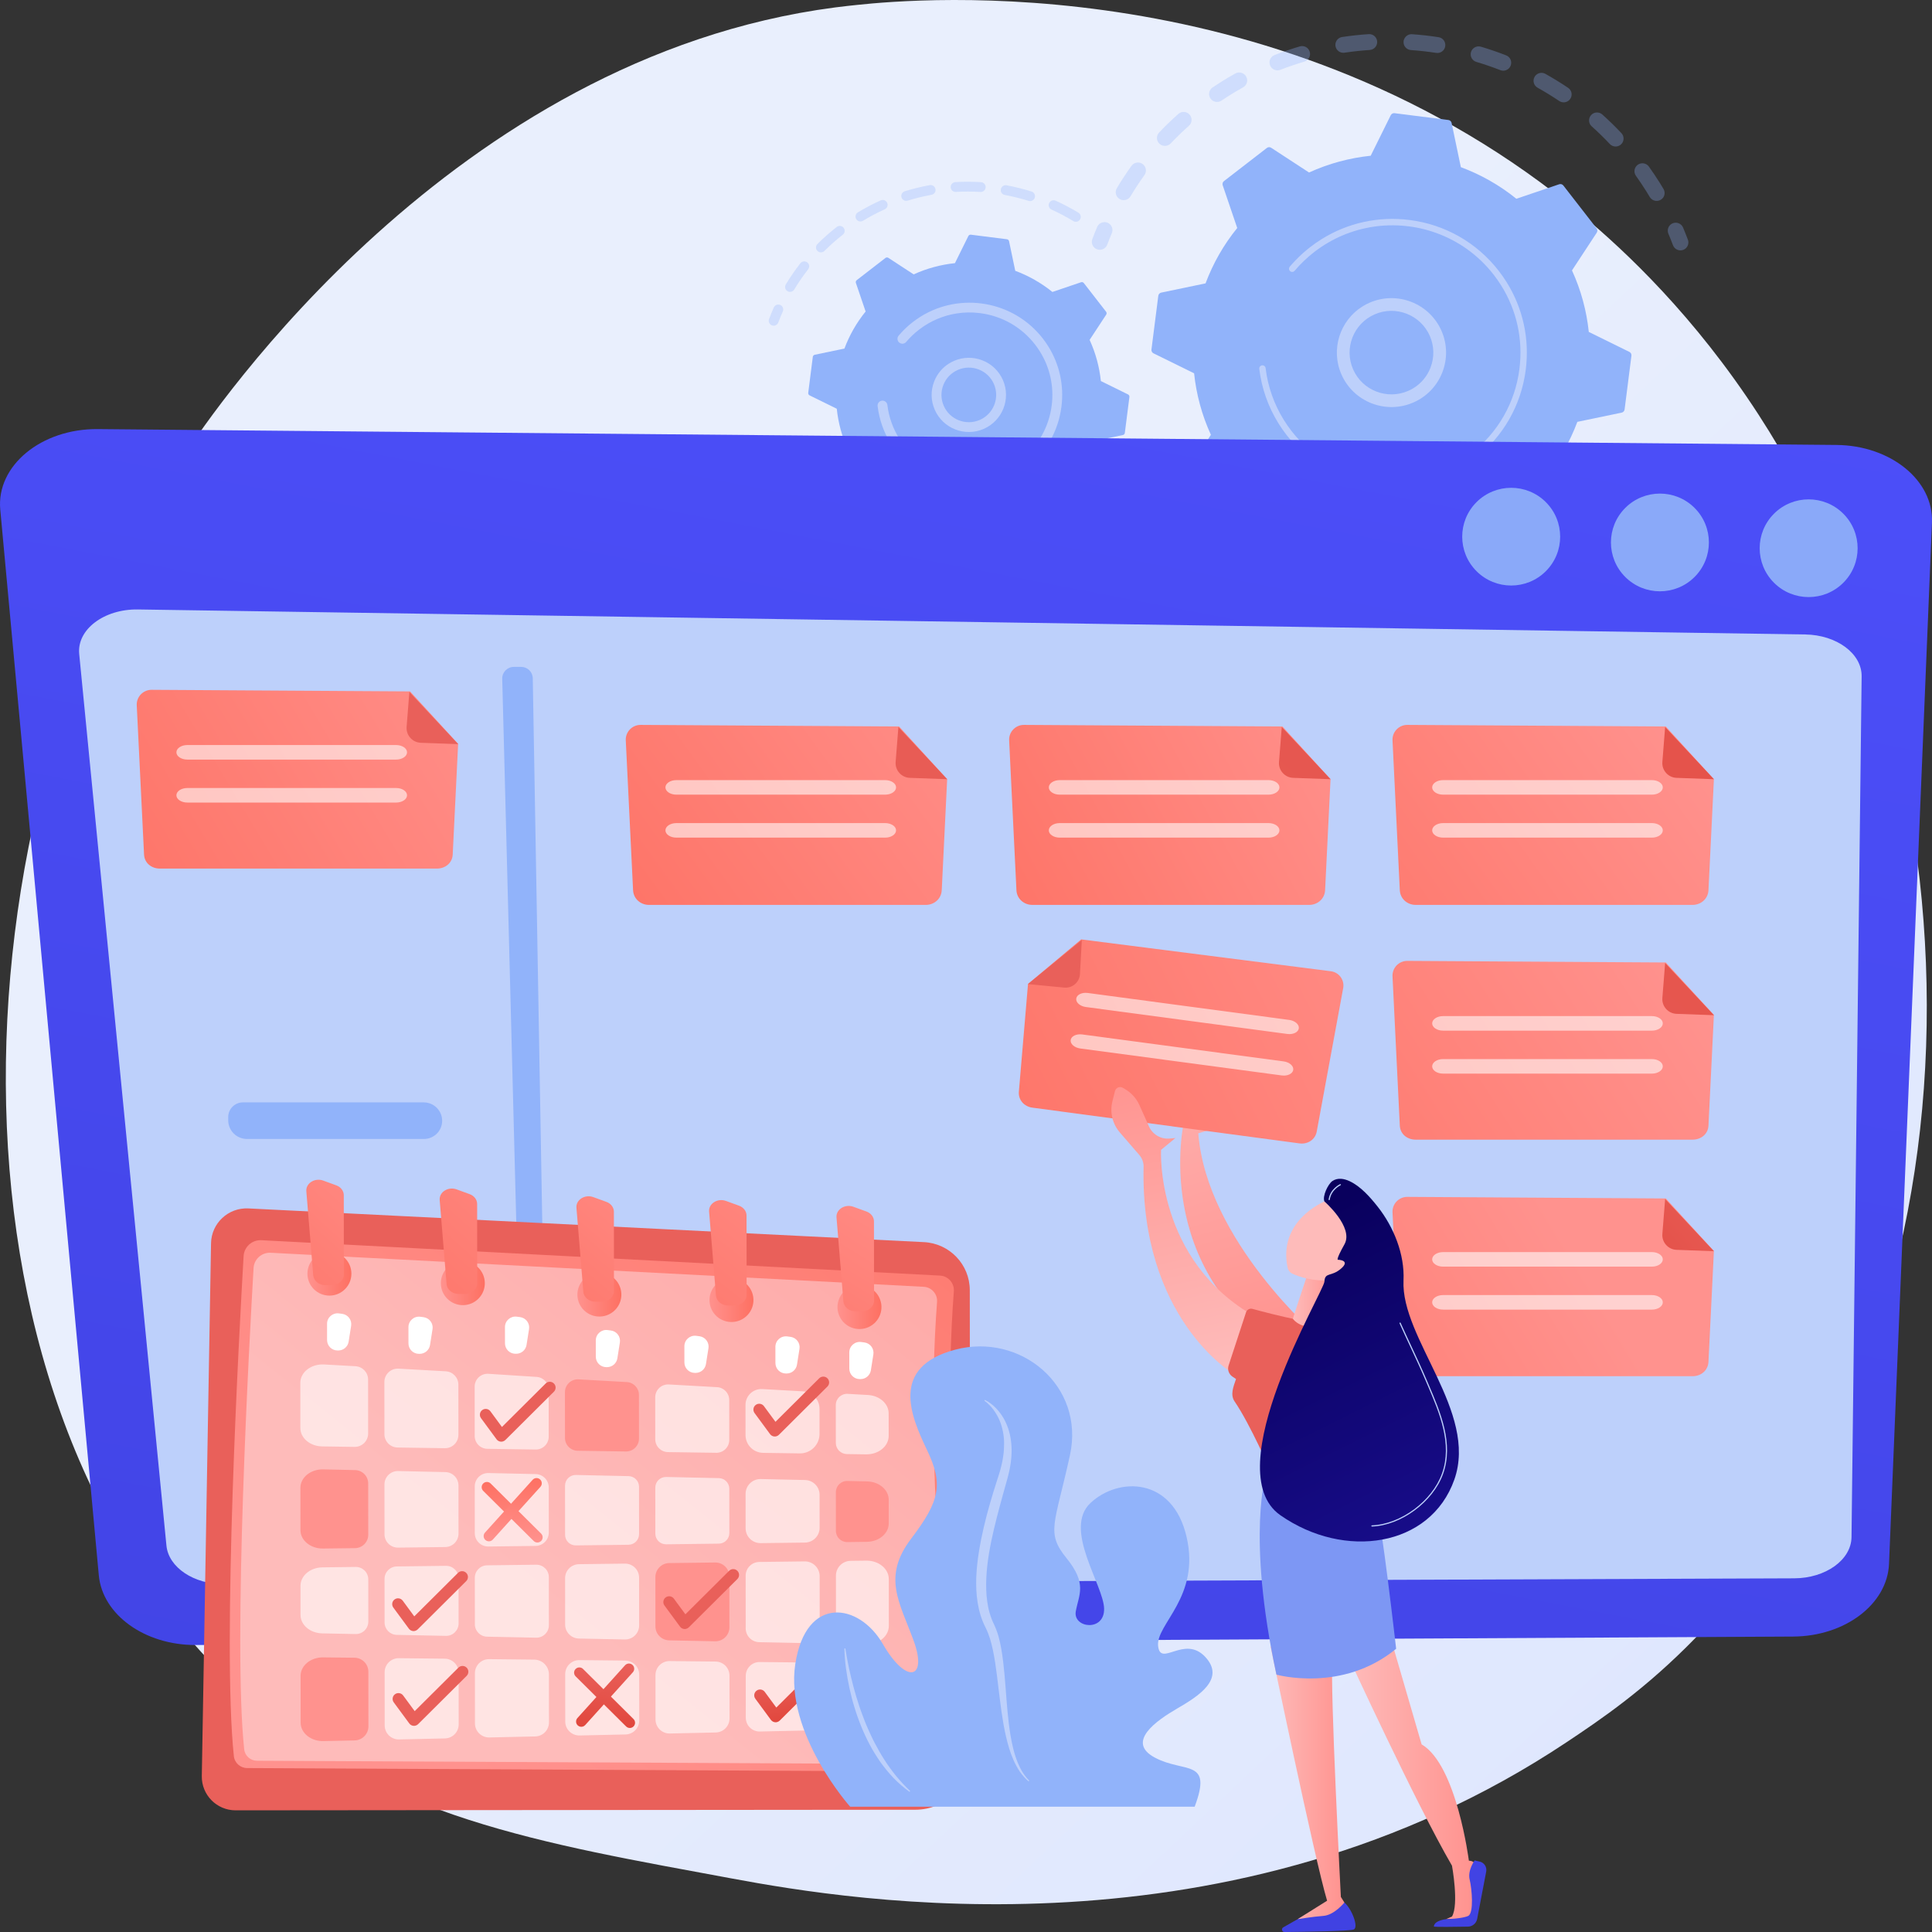 <svg width="316" height="316" viewBox="0 0 316 316" fill="none" xmlns="http://www.w3.org/2000/svg">
<rect x="0" y="0" width="316" height="316" fill="#333333" stroke="none"/>
<path d="M277.347 267.863C269.169 276.274 261.851 281.217 256.248 284.949C201.607 321.349 139.145 310.857 119.833 307.272C88.676 301.486 62.376 297.405 39.778 277.038C-11.569 230.757 -9.072 134.211 30.165 74.405C34.816 67.314 73.993 9.379 136.59 1.216C138.121 1.016 139.263 0.902 140.263 0.796C149.947 -0.227 209.954 -5.625 258.884 35.272C265.887 41.126 277.159 51.686 287.611 67.791C325.83 126.678 325.951 217.881 277.346 267.863H277.347Z" fill="url(#paint0_linear_398_17)"/>
<g opacity="0.3">
<path d="M181.174 78.308C181.82 77.993 182.6 78.261 182.915 78.906C183.528 80.159 184.203 81.403 184.924 82.605C185.29 83.213 185.097 83.999 184.497 84.373C184.49 84.378 184.483 84.382 184.475 84.387C183.859 84.755 183.059 84.555 182.689 83.939C181.93 82.673 181.219 81.362 180.573 80.044C180.278 79.441 180.495 78.722 181.053 78.373C181.091 78.349 181.131 78.327 181.173 78.307L181.174 78.308ZM188.836 88.217C189.714 89.309 190.648 90.375 191.611 91.384C192.107 91.904 192.087 92.726 191.566 93.22C191.042 93.715 190.221 93.695 189.725 93.175C188.711 92.113 187.729 90.992 186.805 89.843C186.356 89.283 186.445 88.466 187.007 88.017C187.047 87.985 187.09 87.955 187.132 87.927C187.684 87.584 188.419 87.699 188.836 88.217ZM196.667 95.993C197.764 96.861 198.912 97.691 200.08 98.462C200.68 98.858 200.844 99.663 200.448 100.262C200.052 100.86 199.244 101.025 198.644 100.629C197.414 99.817 196.204 98.943 195.05 98.029C194.486 97.583 194.392 96.767 194.839 96.204C194.934 96.085 195.046 95.986 195.169 95.909C195.623 95.626 196.225 95.642 196.668 95.993H196.667ZM206.045 101.826C207.31 102.428 208.615 102.981 209.927 103.473C210.6 103.726 210.941 104.474 210.687 105.146C210.434 105.817 209.684 106.156 209.011 105.905C207.63 105.387 206.255 104.804 204.925 104.171C204.276 103.862 204 103.087 204.309 102.44C204.42 102.208 204.59 102.024 204.793 101.897C205.159 101.67 205.627 101.628 206.045 101.826ZM216.49 105.43C217.854 105.736 219.251 105.987 220.642 106.178C221.354 106.276 221.852 106.931 221.755 107.642C221.657 108.353 221 108.85 220.288 108.751C218.826 108.551 217.355 108.285 215.921 107.963C215.219 107.806 214.779 107.112 214.937 106.412C215.016 106.059 215.233 105.772 215.518 105.594C215.798 105.419 216.144 105.35 216.492 105.429L216.49 105.43ZM227.475 106.638C228.875 106.636 230.292 106.572 231.688 106.452C232.404 106.39 233.036 106.918 233.098 107.632C233.16 108.347 232.63 108.977 231.913 109.039C230.445 109.167 228.953 109.233 227.479 109.236C226.76 109.236 226.176 108.657 226.175 107.939C226.175 107.474 226.419 107.064 226.788 106.835C226.987 106.71 227.222 106.638 227.474 106.638H227.475ZM270.307 84.268C270.907 84.665 271.07 85.471 270.672 86.069C269.857 87.293 268.977 88.498 268.057 89.651C267.609 90.212 266.79 90.305 266.227 89.858C265.665 89.412 265.572 88.594 266.02 88.033C266.893 86.939 267.729 85.794 268.502 84.632C268.608 84.472 268.743 84.344 268.896 84.249C269.315 83.988 269.867 83.978 270.306 84.268H270.307ZM238.448 105.387C239.812 105.075 241.179 104.699 242.511 104.27C243.195 104.05 243.929 104.425 244.15 105.107C244.371 105.79 243.993 106.518 243.309 106.741C241.907 107.193 240.468 107.589 239.031 107.919C238.33 108.08 237.632 107.643 237.471 106.944C237.343 106.39 237.592 105.836 238.049 105.55C238.168 105.476 238.303 105.421 238.447 105.387H238.448ZM263.232 93.118C263.727 93.639 263.705 94.46 263.184 94.954C262.115 95.964 260.989 96.942 259.836 97.862C259.276 98.313 258.455 98.219 258.006 97.657C257.557 97.098 257.649 96.28 258.211 95.832C259.307 94.958 260.377 94.029 261.392 93.068C261.457 93.007 261.527 92.955 261.6 92.909C262.114 92.588 262.8 92.661 263.232 93.118ZM248.863 101.722C250.122 101.113 251.371 100.442 252.575 99.726C253.193 99.358 253.991 99.56 254.36 100.176C254.723 100.784 254.53 101.57 253.931 101.942C253.923 101.947 253.915 101.952 253.907 101.956C252.64 102.71 251.325 103.417 250.001 104.058C249.353 104.371 248.574 104.102 248.261 103.457C247.967 102.855 248.184 102.136 248.741 101.789C248.781 101.765 248.821 101.742 248.863 101.721V101.722Z" fill="#91B3FA"/>
<path d="M273.243 76.223C273.026 76.359 272.846 76.559 272.738 76.812C272.474 77.428 272.191 78.048 271.901 78.656C271.591 79.303 271.865 80.079 272.514 80.387C273.163 80.696 273.941 80.423 274.249 79.774C274.556 79.135 274.852 78.482 275.131 77.835C275.414 77.176 275.108 76.412 274.448 76.129C274.04 75.954 273.593 76.004 273.243 76.222V76.223Z" fill="#91B3FA"/>
</g>
<g opacity="0.3">
<path d="M273.393 36.623C272.86 36.955 272.633 37.632 272.884 38.228C273.146 38.846 273.398 39.478 273.634 40.109C273.886 40.782 274.637 41.122 275.31 40.87C275.986 40.617 276.325 39.87 276.072 39.199C275.823 38.534 275.557 37.869 275.283 37.218C275.003 36.557 274.24 36.248 273.578 36.526C273.513 36.554 273.451 36.586 273.393 36.621V36.623Z" fill="#91B3FA"/>
<path d="M202.054 12.018C202.682 11.669 203.475 11.893 203.826 12.52C204.177 13.146 203.952 13.936 203.324 14.286C202.129 14.952 200.943 15.678 199.787 16.454C199.194 16.855 198.381 16.696 197.98 16.1C197.579 15.505 197.738 14.698 198.334 14.298C198.835 13.962 199.339 13.636 199.848 13.318C200.572 12.867 201.315 12.429 202.054 12.017V12.018ZM194.566 18.743C195.044 19.279 194.995 20.1 194.458 20.577C193.427 21.493 192.425 22.462 191.476 23.458C190.983 23.978 190.157 23.999 189.636 23.506C189.115 23.013 189.093 22.19 189.589 21.67C190.587 20.622 191.642 19.601 192.728 18.637C192.784 18.588 192.843 18.543 192.905 18.505C193.433 18.177 194.138 18.265 194.566 18.744V18.743ZM208.471 8.999C209.821 8.474 211.211 7.999 212.605 7.588C213.294 7.384 214.018 7.777 214.222 8.465C214.426 9.152 214.032 9.874 213.343 10.079C212.02 10.469 210.7 10.92 209.419 11.419C208.749 11.68 207.993 11.35 207.732 10.681C207.5 10.09 207.733 9.433 208.254 9.109C208.322 9.066 208.394 9.029 208.471 8.999ZM186.883 26.828C187.468 27.245 187.602 28.057 187.183 28.64C186.38 29.757 185.616 30.923 184.911 32.104C184.543 32.721 183.743 32.922 183.126 32.554C182.508 32.188 182.305 31.39 182.674 30.774C183.416 29.531 184.222 28.303 185.067 27.126C185.17 26.983 185.295 26.869 185.435 26.781C185.869 26.511 186.442 26.511 186.883 26.827V26.828ZM219.524 6.053C220.955 5.837 222.416 5.678 223.866 5.583C224.584 5.536 225.204 6.077 225.251 6.792C225.298 7.508 224.755 8.127 224.038 8.174C222.661 8.265 221.273 8.415 219.914 8.62C219.203 8.727 218.539 8.24 218.432 7.53C218.351 7.002 218.602 6.499 219.03 6.234C219.176 6.143 219.343 6.08 219.524 6.052V6.053ZM230.957 5.597C232.404 5.698 233.864 5.861 235.297 6.083C236.007 6.193 236.494 6.857 236.384 7.566C236.274 8.276 235.609 8.762 234.899 8.651C233.538 8.441 232.151 8.286 230.775 8.189C230.057 8.138 229.517 7.518 229.567 6.803C229.598 6.372 229.836 6.005 230.177 5.791C230.402 5.651 230.672 5.577 230.957 5.598V5.597ZM242.218 7.637C243.61 8.051 245 8.528 246.349 9.055C247.019 9.317 247.349 10.07 247.087 10.738C246.824 11.407 246.069 11.736 245.4 11.473C244.118 10.972 242.798 10.52 241.475 10.127C240.786 9.923 240.394 9.2 240.599 8.512C240.694 8.196 240.898 7.943 241.157 7.781C241.462 7.59 241.846 7.527 242.218 7.637ZM252.765 12.08C254.033 12.787 255.284 13.556 256.486 14.367C257.082 14.768 257.238 15.576 256.835 16.171C256.433 16.764 255.623 16.92 255.027 16.519C253.886 15.75 252.698 15.019 251.494 14.347C250.866 13.997 250.643 13.206 250.994 12.58C251.105 12.383 251.26 12.225 251.44 12.114C251.829 11.871 252.337 11.841 252.766 12.082L252.765 12.08ZM262.08 18.731C263.158 19.696 264.207 20.722 265.202 21.777C265.694 22.3 265.668 23.122 265.144 23.613C264.622 24.103 263.796 24.078 263.304 23.555C262.36 22.553 261.362 21.579 260.339 20.662C259.804 20.183 259.761 19.362 260.241 18.828C260.325 18.735 260.419 18.657 260.52 18.594C260.999 18.295 261.639 18.334 262.08 18.731ZM269.697 27.25C270.317 28.117 270.917 29.015 271.481 29.916C271.684 30.242 271.885 30.57 272.081 30.9C272.448 31.516 272.259 32.321 271.627 32.68C271.009 33.046 270.21 32.844 269.842 32.227C269.655 31.914 269.465 31.601 269.272 31.292C268.735 30.434 268.164 29.583 267.575 28.757C267.158 28.173 267.294 27.362 267.88 26.945C267.902 26.929 267.925 26.915 267.946 26.901C268.526 26.54 269.293 26.687 269.696 27.249L269.697 27.25Z" fill="#91B3FA"/>
<path d="M179.964 36.526C179.744 36.663 179.564 36.867 179.455 37.122C179.18 37.769 178.914 38.436 178.664 39.1C178.412 39.772 178.753 40.521 179.426 40.773C180.099 41.025 180.849 40.685 181.102 40.013C181.34 39.381 181.592 38.748 181.852 38.133C182.132 37.474 181.822 36.711 181.16 36.431C180.754 36.26 180.31 36.31 179.963 36.526H179.964Z" fill="#91B3FA"/>
</g>
<path d="M188.333 57.169C188.301 57.427 188.434 57.675 188.667 57.79L195.309 61.059C195.667 64.491 196.576 67.891 198.057 71.121L194.003 77.298C193.862 77.516 193.872 77.799 194.031 78.003L199.472 85.009C199.631 85.213 199.903 85.295 200.148 85.212L207.158 82.839C209.922 85.076 212.994 86.804 216.235 88.008L217.748 95.241C217.801 95.495 218.01 95.687 218.267 95.719L227.08 96.835C227.337 96.868 227.587 96.734 227.702 96.502L230.979 89.876C234.418 89.518 237.827 88.611 241.064 87.134L247.256 91.178C247.474 91.32 247.757 91.309 247.962 91.151L254.986 85.722C255.191 85.564 255.272 85.293 255.189 85.048L252.811 78.055C255.054 75.297 256.785 72.232 257.992 68.999L265.242 67.489C265.496 67.436 265.689 67.228 265.721 66.972L266.84 58.18C266.873 57.923 266.739 57.674 266.506 57.559L259.864 54.29C259.506 50.858 258.597 47.458 257.116 44.229L261.17 38.051C261.312 37.835 261.301 37.551 261.142 37.346L255.701 30.339C255.542 30.135 255.27 30.053 255.025 30.136L248.015 32.509C245.251 30.272 242.179 28.544 238.938 27.34L237.425 20.107C237.372 19.853 237.163 19.661 236.906 19.629L228.094 18.513C227.837 18.48 227.587 18.614 227.471 18.846L224.194 25.472C220.755 25.83 217.346 26.737 214.109 28.214L207.917 24.17C207.7 24.028 207.417 24.039 207.211 24.197L200.189 29.625C199.984 29.784 199.902 30.055 199.985 30.3L202.363 37.293C200.121 40.051 198.389 43.116 197.182 46.349L189.932 47.859C189.678 47.912 189.485 48.12 189.453 48.376L188.334 57.168L188.333 57.169Z" fill="#91B3FA"/>
<path d="M224.012 49.509C228.525 47.544 233.799 49.605 235.77 54.106C236.725 56.287 236.771 58.708 235.901 60.923C235.031 63.139 233.349 64.884 231.162 65.835C226.65 67.801 221.376 65.74 219.404 61.238C217.611 57.144 219.16 52.419 222.852 50.118C223.218 49.891 223.605 49.686 224.012 49.509ZM233.961 60.166C234.628 58.467 234.592 56.611 233.861 54.939C232.35 51.488 228.306 49.906 224.846 51.414C221.385 52.921 219.802 56.956 221.314 60.408C222.824 63.859 226.869 65.441 230.328 63.933C230.641 63.796 230.941 63.639 231.227 63.461C232.465 62.689 233.419 61.547 233.962 60.166H233.961Z" fill="#BDD0FB"/>
<path d="M216.175 39.108C215.542 39.504 214.923 39.933 214.325 40.396C214.136 40.542 213.95 40.69 213.766 40.842C212.86 41.59 212.015 42.409 211.244 43.286C211.233 43.297 211.223 43.31 211.213 43.322C211.183 43.356 211.154 43.389 211.124 43.424C211.066 43.491 211.01 43.557 210.952 43.624C210.804 43.801 210.792 44.047 210.908 44.233C210.937 44.278 210.973 44.319 211.016 44.356C211.236 44.541 211.564 44.511 211.75 44.293C212.703 43.163 213.783 42.128 214.963 41.217C220.821 36.687 228.351 35.758 234.859 38.085C238.478 39.38 241.782 41.681 244.306 44.932C244.749 45.502 245.16 46.09 245.537 46.693C248.078 50.755 249.133 55.524 248.52 60.338C247.817 65.867 244.998 70.792 240.581 74.205C231.459 81.253 218.3 79.584 211.238 70.49C210.802 69.928 210.397 69.348 210.023 68.75C208.402 66.159 207.367 63.244 207.004 60.209C206.995 60.131 206.969 60.058 206.93 59.995C206.826 59.83 206.633 59.73 206.426 59.755C206.14 59.789 205.936 60.047 205.971 60.333C206.353 63.52 207.439 66.581 209.141 69.301C209.534 69.928 209.959 70.538 210.415 71.126C217.83 80.675 231.652 82.422 241.219 75.028C245.856 71.445 248.815 66.274 249.554 60.47C250.197 55.416 249.089 50.409 246.422 46.146C246.025 45.513 245.594 44.895 245.13 44.296C241.538 39.67 236.355 36.717 230.538 35.981C225.471 35.34 220.45 36.446 216.177 39.108H216.175Z" fill="#BDD0FB"/>
<g opacity="0.3">
<path d="M125.196 72.817C124.901 73.001 124.749 73.362 124.848 73.713C125.031 74.37 125.237 75.028 125.461 75.673C125.606 76.092 126.063 76.314 126.483 76.17C126.903 76.026 127.125 75.569 126.981 75.15C126.769 74.536 126.572 73.908 126.396 73.282C126.278 72.856 125.833 72.607 125.405 72.726C125.329 72.748 125.259 72.779 125.196 72.819V72.817Z" fill="#91B3FA"/>
<path d="M127.474 78.542C127.873 78.347 128.354 78.511 128.55 78.909C129.044 79.913 129.596 80.902 130.19 81.851C130.315 82.051 130.443 82.25 130.573 82.449C130.817 82.819 130.712 83.317 130.341 83.559C129.98 83.774 129.471 83.697 129.228 83.327C129.092 83.119 128.958 82.911 128.827 82.701C128.204 81.707 127.626 80.669 127.107 79.617C126.924 79.245 127.057 78.799 127.402 78.584C127.425 78.57 127.45 78.556 127.475 78.543L127.474 78.542ZM133.012 85.717C133.889 86.753 134.837 87.743 135.831 88.662C136.157 88.963 136.177 89.47 135.875 89.796C135.574 90.118 135.065 90.14 134.739 89.839C133.696 88.877 132.702 87.838 131.783 86.751C131.496 86.412 131.54 85.906 131.879 85.62C131.909 85.595 131.94 85.573 131.972 85.552C132.307 85.344 132.75 85.408 133.012 85.716V85.717ZM138.997 91.238C140.099 92.027 141.263 92.756 142.457 93.403C142.846 93.614 142.992 94.102 142.78 94.49C142.566 94.881 142.08 95.024 141.69 94.812C140.438 94.134 139.217 93.37 138.061 92.543C137.7 92.284 137.617 91.783 137.876 91.423C137.939 91.336 138.016 91.265 138.102 91.211C138.371 91.044 138.725 91.044 138.998 91.239L138.997 91.238ZM146.158 95.124C147.423 95.619 148.73 96.042 150.042 96.377C150.473 96.487 150.733 96.924 150.622 97.353C150.511 97.781 150.074 98.04 149.644 97.931C148.267 97.579 146.897 97.137 145.57 96.616C145.157 96.454 144.954 95.988 145.116 95.576C145.182 95.41 145.297 95.278 145.438 95.189C145.647 95.059 145.912 95.026 146.158 95.123V95.124ZM154.054 97.147C155.401 97.321 156.771 97.414 158.127 97.422C158.571 97.424 158.929 97.786 158.925 98.229C158.923 98.672 158.561 99.03 158.117 99.025C156.696 99.016 155.259 98.92 153.847 98.738C153.407 98.681 153.096 98.278 153.152 97.839C153.185 97.591 153.328 97.384 153.525 97.261C153.677 97.167 153.861 97.121 154.054 97.146V97.147ZM162.201 97.198C163.55 97.04 164.899 96.796 166.215 96.473C166.646 96.368 167.081 96.631 167.187 97.061C167.293 97.491 167.031 97.924 166.598 98.032C165.219 98.37 163.802 98.626 162.388 98.792C161.947 98.844 161.547 98.529 161.496 98.088C161.459 97.77 161.614 97.474 161.87 97.314C161.967 97.253 162.079 97.211 162.201 97.198ZM170.111 95.259C171.375 94.778 172.625 94.211 173.827 93.573C174.219 93.366 174.706 93.514 174.915 93.905C175.123 94.296 174.971 94.775 174.581 94.99C173.321 95.658 172.011 96.253 170.684 96.758C170.27 96.916 169.804 96.709 169.646 96.295C169.507 95.931 169.651 95.528 169.971 95.33C170.015 95.303 170.061 95.279 170.111 95.261V95.259ZM181.637 88.962C181.934 89.291 181.909 89.798 181.578 90.094C180.666 90.916 179.692 91.701 178.687 92.428C178.535 92.54 178.382 92.648 178.228 92.756C177.874 93.019 177.363 92.921 177.108 92.557C176.854 92.194 176.943 91.693 177.307 91.439C177.452 91.339 177.595 91.237 177.74 91.13C178.702 90.435 179.631 89.685 180.501 88.902C180.536 88.87 180.575 88.841 180.614 88.817C180.939 88.615 181.371 88.668 181.636 88.961L181.637 88.962Z" fill="#91B3FA"/>
</g>
<g opacity="0.3">
<path d="M140.318 34.733C141.517 34.008 142.769 33.35 144.043 32.777C144.447 32.595 144.924 32.773 145.106 33.178C145.289 33.583 145.105 34.055 144.704 34.239C143.489 34.786 142.294 35.414 141.151 36.106C140.772 36.336 140.277 36.215 140.048 35.836C139.819 35.46 139.937 34.971 140.309 34.739C140.313 34.737 140.316 34.736 140.318 34.733ZM137.984 37.261C138.258 37.609 138.197 38.114 137.848 38.386C136.797 39.21 135.785 40.104 134.842 41.045C134.528 41.356 134.019 41.359 133.704 41.045C133.39 40.733 133.391 40.225 133.704 39.911C134.694 38.925 135.754 37.986 136.856 37.124C136.879 37.106 136.903 37.09 136.927 37.074C137.271 36.86 137.728 36.934 137.985 37.26L137.984 37.261ZM147.981 31.285C149.32 30.869 150.696 30.533 152.07 30.283C152.507 30.204 152.927 30.494 153.006 30.929C153.086 31.365 152.796 31.781 152.36 31.863C151.048 32.101 149.736 32.421 148.458 32.817C148.034 32.948 147.583 32.711 147.452 32.289C147.341 31.933 147.491 31.559 147.794 31.371C147.852 31.335 147.914 31.306 147.982 31.285H147.981ZM132.04 42.922C132.391 43.194 132.453 43.699 132.18 44.048C131.358 45.099 130.593 46.209 129.906 47.352C129.677 47.731 129.184 47.855 128.804 47.627C128.422 47.398 128.299 46.906 128.528 46.526C129.248 45.328 130.05 44.162 130.913 43.061C130.973 42.985 131.044 42.923 131.122 42.874C131.401 42.701 131.77 42.71 132.043 42.923L132.04 42.922ZM156.249 29.785C157.645 29.704 159.061 29.707 160.459 29.795C160.903 29.822 161.239 30.204 161.212 30.646C161.184 31.089 160.802 31.425 160.359 31.397C159.026 31.313 157.675 31.31 156.343 31.388C155.9 31.413 155.519 31.076 155.494 30.634C155.475 30.33 155.63 30.057 155.872 29.906C155.982 29.837 156.112 29.795 156.25 29.785H156.249ZM164.637 30.31C166.015 30.565 167.39 30.906 168.723 31.324C169.147 31.456 169.382 31.905 169.25 32.328C169.117 32.75 168.666 32.987 168.242 32.854C166.971 32.456 165.658 32.131 164.343 31.887C163.907 31.806 163.619 31.387 163.699 30.951C163.742 30.721 163.879 30.532 164.065 30.416C164.229 30.314 164.431 30.27 164.637 30.308V30.31ZM172.659 32.823C173.937 33.4 175.191 34.061 176.385 34.786C176.764 35.017 176.885 35.51 176.653 35.889C176.423 36.267 175.927 36.386 175.548 36.156C174.41 35.464 173.215 34.834 171.997 34.285C171.592 34.102 171.413 33.626 171.596 33.223C171.664 33.072 171.772 32.955 171.901 32.873C172.121 32.736 172.405 32.708 172.659 32.823Z" fill="#91B3FA"/>
<path d="M126.876 49.933C126.744 50.015 126.635 50.136 126.567 50.288C126.288 50.916 126.025 51.554 125.788 52.186C125.632 52.601 125.843 53.063 126.258 53.22C126.674 53.374 127.137 53.165 127.294 52.75C127.52 52.147 127.77 51.538 128.036 50.939C128.216 50.534 128.033 50.06 127.627 49.88C127.374 49.769 127.094 49.797 126.875 49.933H126.876Z" fill="#91B3FA"/>
</g>
<path d="M132.196 64.253C132.174 64.425 132.264 64.592 132.419 64.668L136.864 66.855C137.103 69.152 137.712 71.427 138.703 73.587L135.99 77.721C135.895 77.866 135.903 78.056 136.009 78.192L139.649 82.88C139.755 83.017 139.937 83.072 140.102 83.016L144.792 81.428C146.641 82.925 148.697 84.082 150.866 84.888L151.879 89.727C151.915 89.897 152.054 90.025 152.226 90.047L158.123 90.794C158.296 90.816 158.463 90.726 158.539 90.571L160.732 86.137C163.034 85.898 165.315 85.291 167.48 84.302L171.624 87.008C171.769 87.104 171.959 87.096 172.096 86.99L176.795 83.359C176.932 83.253 176.987 83.071 176.931 82.907L175.34 78.228C176.84 76.383 177.999 74.332 178.807 72.168L183.658 71.157C183.829 71.121 183.956 70.982 183.978 70.811L184.727 64.927C184.749 64.756 184.659 64.588 184.504 64.513L180.059 62.325C179.82 60.028 179.211 57.753 178.22 55.593L180.933 51.459C181.029 51.314 181.02 51.124 180.914 50.988L177.273 46.3C177.167 46.163 176.985 46.108 176.82 46.164L172.131 47.752C170.281 46.255 168.225 45.098 166.056 44.293L165.043 39.453C165.007 39.283 164.868 39.155 164.696 39.133L158.799 38.386C158.626 38.364 158.459 38.454 158.383 38.609L156.19 43.043C153.888 43.282 151.607 43.889 149.442 44.878L145.299 42.172C145.153 42.077 144.963 42.084 144.826 42.19L140.127 45.823C139.99 45.928 139.935 46.11 139.991 46.275L141.582 50.953C140.082 52.798 138.923 54.849 138.115 57.014L133.264 58.024C133.094 58.06 132.966 58.199 132.944 58.37L132.195 64.254L132.196 64.253Z" fill="#91B3FA"/>
<path d="M156.027 59.031C157.516 58.381 159.17 58.35 160.683 58.941C162.196 59.532 163.386 60.676 164.037 62.161C165.379 65.227 163.974 68.804 160.898 70.152C157.824 71.491 154.232 70.085 152.89 67.02C152.239 65.535 152.208 63.885 152.8 62.377C153.282 61.15 154.13 60.135 155.23 59.45C155.482 59.293 155.75 59.153 156.027 59.031ZM162.563 62.805C162.085 61.711 161.208 60.87 160.095 60.435C158.983 60.001 157.766 60.024 156.672 60.501C155.577 60.979 154.733 61.853 154.297 62.963C153.86 64.073 153.884 65.287 154.362 66.379C155.35 68.634 157.992 69.668 160.253 68.683C160.457 68.593 160.65 68.492 160.834 68.377C162.684 67.224 163.46 64.857 162.562 62.805H162.563Z" fill="#BDD0FB"/>
<path d="M150.574 51.792C150.142 52.061 149.721 52.354 149.31 52.67C148.494 53.3 147.742 54.013 147.073 54.792C147.043 54.828 147.013 54.862 146.983 54.898C146.753 55.17 146.737 55.551 146.915 55.838C146.959 55.908 147.014 55.973 147.081 56.028C147.421 56.313 147.927 56.267 148.214 55.93C148.831 55.197 149.532 54.528 150.294 53.939C150.335 53.907 150.378 53.875 150.419 53.842C152.235 52.466 154.327 51.594 156.524 51.259C157.717 51.078 158.94 51.056 160.169 51.201C160.179 51.201 160.188 51.203 160.199 51.204C160.23 51.208 160.26 51.211 160.29 51.216C163.878 51.67 167.073 53.491 169.288 56.344C169.575 56.713 169.84 57.093 170.085 57.484C171.731 60.113 172.413 63.201 172.017 66.318C171.561 69.897 169.735 73.085 166.876 75.295C164.019 77.502 160.467 78.471 156.879 78.017C153.291 77.563 150.095 75.742 147.881 72.889C147.598 72.525 147.337 72.149 147.095 71.763C146.045 70.086 145.376 68.198 145.141 66.234C145.126 66.113 145.085 66.001 145.024 65.905C144.864 65.65 144.566 65.495 144.246 65.534C143.805 65.588 143.491 65.985 143.544 66.426C143.807 68.624 144.556 70.737 145.729 72.613C146 73.046 146.294 73.467 146.609 73.873C149.087 77.064 152.663 79.101 156.676 79.609C160.69 80.117 164.661 79.039 167.86 76.564C171.059 74.092 173.101 70.525 173.61 66.52C174.054 63.033 173.29 59.579 171.45 56.637C171.177 56.2 170.879 55.774 170.559 55.361C165.761 49.183 157.077 47.737 150.57 51.79L150.574 51.792Z" fill="#BDD0FB"/>
<path d="M0.043 83.353L16.16 257.652C16.757 264.113 23.7 269.104 32.03 269.06L293.285 267.678C301.774 267.634 308.7 262.381 308.972 255.783L315.992 85.46C316.276 78.579 309.235 72.859 300.382 72.777L15.989 70.183C6.742 70.099 -0.622 76.18 0.042 83.353H0.043Z" fill="url(#paint1_linear_398_17)"/>
<path d="M12.954 106.958L27.222 252.797C27.571 256.37 31.705 259.135 36.673 259.117L293.46 258.153C298.616 258.134 302.793 255.131 302.836 251.413L304.492 110.628C304.536 106.907 300.422 103.851 295.264 103.774L22.553 99.683C17.009 99.6 12.565 102.969 12.955 106.958H12.954Z" fill="#BDD0FB"/>
<path d="M84.043 109.077H85.242C86.277 109.077 87.122 109.905 87.14 110.938L89.627 253.555C89.645 254.613 88.79 255.483 87.728 255.483C86.698 255.483 85.857 254.664 85.83 253.636L82.145 111.02C82.118 109.955 82.976 109.077 84.043 109.077Z" fill="#91B3FA"/>
<path d="M27.6 156.553L69.76 156.902C71.535 156.917 72.966 158.356 72.966 160.128C72.966 161.918 71.506 163.365 69.712 163.354L27.569 163.078C26.074 163.067 24.781 162.037 24.441 160.585L24.424 160.512C23.948 158.478 25.506 156.537 27.6 156.554V156.553Z" fill="#BDD0FB"/>
<path d="M38.015 168.646C46.125 168.85 62.802 169.099 69.784 169.199C71.551 169.224 72.967 170.66 72.967 172.423V172.893C72.967 174.675 71.52 176.119 69.734 176.119H38.27C36.866 176.119 35.623 175.215 35.193 173.883L34.862 172.86C34.179 170.745 35.789 168.589 38.016 168.646H38.015Z" fill="#BDD0FB"/>
<path d="M37.328 182.708V183.232C37.328 184.922 38.702 186.291 40.395 186.291H69.34C70.985 186.291 72.319 184.961 72.319 183.32C72.319 181.655 70.967 180.307 69.299 180.307H39.736C38.407 180.307 37.328 181.381 37.328 182.708Z" fill="#91B3FA"/>
<g opacity="0.9">
<path d="M252.835 93.428C255.964 90.307 255.964 85.247 252.835 82.126C249.707 79.005 244.635 79.005 241.506 82.126C238.378 85.247 238.378 90.307 241.506 93.428C244.635 96.549 249.707 96.549 252.835 93.428Z" fill="#91B3FA"/>
<path d="M277.162 94.374C280.29 91.253 280.29 86.193 277.162 83.072C274.034 79.951 268.961 79.951 265.833 83.072C262.705 86.193 262.705 91.253 265.833 94.374C268.961 97.495 274.034 97.495 277.162 94.374Z" fill="#91B3FA"/>
<path d="M301.489 95.319C304.617 92.198 304.617 87.138 301.489 84.017C298.361 80.896 293.288 80.896 290.16 84.017C287.032 87.138 287.032 92.198 290.16 95.319C293.288 98.44 298.361 98.44 301.489 95.319Z" fill="#91B3FA"/>
</g>
<path d="M147.06 118.823L104.785 118.565C103.396 118.555 102.285 119.714 102.353 121.098L103.547 145.608C103.613 146.995 104.76 148.006 106.151 148.006H151.427C152.818 148.006 153.964 146.995 154.032 145.609L154.92 127.445L147.061 118.823H147.06Z" fill="url(#paint2_linear_398_17)"/>
<path d="M148.819 127.227C147.442 127.179 146.383 125.995 146.491 124.625L146.944 118.903L154.927 127.449L148.819 127.227Z" fill="url(#paint3_linear_398_17)"/>
<path opacity="0.58" d="M144.773 127.596H110.627C109.64 127.596 108.839 128.128 108.839 128.786C108.839 129.443 109.64 129.975 110.627 129.975H144.773C145.761 129.975 146.561 129.443 146.561 128.786C146.561 128.128 145.761 127.596 144.773 127.596Z" fill="white"/>
<path opacity="0.58" d="M144.773 134.625H110.627C109.64 134.625 108.839 135.157 108.839 135.815C108.839 136.472 109.64 137.005 110.627 137.005H144.773C145.761 137.005 146.561 136.472 146.561 135.815C146.561 135.157 145.761 134.625 144.773 134.625Z" fill="white"/>
<path d="M209.764 118.823L167.489 118.565C166.1 118.555 164.989 119.714 165.057 121.098L166.25 145.608C166.317 146.995 167.464 148.006 168.855 148.006H214.131C215.522 148.006 216.667 146.995 216.735 145.609L217.624 127.445L209.765 118.823H209.764Z" fill="url(#paint4_linear_398_17)"/>
<path d="M211.523 127.227C210.146 127.179 209.087 125.995 209.195 124.625L209.648 118.903L217.631 127.449L211.523 127.227Z" fill="url(#paint5_linear_398_17)"/>
<path opacity="0.58" d="M207.477 127.596H173.331C172.344 127.596 171.543 128.128 171.543 128.786C171.543 129.443 172.344 129.975 173.331 129.975H207.477C208.464 129.975 209.265 129.443 209.265 128.786C209.265 128.128 208.464 127.596 207.477 127.596Z" fill="white"/>
<path opacity="0.58" d="M207.477 134.625H173.331C172.344 134.625 171.543 135.157 171.543 135.815C171.543 136.472 172.344 137.005 173.331 137.005H207.477C208.464 137.005 209.265 136.472 209.265 135.815C209.265 135.157 208.464 134.625 207.477 134.625Z" fill="white"/>
<path d="M272.468 118.823L230.193 118.565C228.803 118.555 227.693 119.714 227.761 121.098L228.954 145.608C229.021 146.995 230.168 148.006 231.558 148.006H276.835C278.226 148.006 279.371 146.995 279.439 145.609L280.328 127.445L272.469 118.823H272.468Z" fill="url(#paint6_linear_398_17)"/>
<path d="M274.226 127.227C272.849 127.179 271.79 125.995 271.899 124.625L272.352 118.903L280.335 127.449L274.226 127.227Z" fill="url(#paint7_linear_398_17)"/>
<path opacity="0.58" d="M270.181 127.596H236.035C235.048 127.596 234.247 128.128 234.247 128.786C234.247 129.443 235.048 129.975 236.035 129.975H270.181C271.168 129.975 271.969 129.443 271.969 128.786C271.969 128.128 271.168 127.596 270.181 127.596Z" fill="white"/>
<path opacity="0.58" d="M270.181 134.625H236.035C235.048 134.625 234.247 135.157 234.247 135.815C234.247 136.472 235.048 137.005 236.035 137.005H270.181C271.168 137.005 271.969 136.472 271.969 135.815C271.969 135.157 271.168 134.625 270.181 134.625Z" fill="white"/>
<path d="M67.075 113.087L24.8 112.828C23.41 112.819 22.299 113.978 22.367 115.362L23.561 139.771C23.628 141.157 24.774 142.069 26.165 142.069H71.442C72.832 142.069 73.978 141.157 74.046 139.772L74.934 121.658L67.076 113.087H67.075Z" fill="url(#paint8_linear_398_17)"/>
<path d="M68.833 121.49C67.456 121.442 66.397 120.258 66.505 118.887L66.958 113.166L74.941 121.712L68.833 121.49Z" fill="url(#paint9_linear_398_17)"/>
<path opacity="0.58" d="M64.787 121.859H30.642C29.654 121.859 28.853 122.392 28.853 123.049C28.853 123.707 29.654 124.239 30.642 124.239H64.787C65.775 124.239 66.576 123.707 66.576 123.049C66.576 122.392 65.775 121.859 64.787 121.859Z" fill="white"/>
<path opacity="0.58" d="M64.787 128.888H30.642C29.654 128.888 28.853 129.42 28.853 130.078C28.853 130.735 29.654 131.267 30.642 131.267H64.787C65.775 131.267 66.576 130.735 66.576 130.078C66.576 129.42 65.775 128.888 64.787 128.888Z" fill="white"/>
<path d="M272.468 157.423L230.193 157.164C228.803 157.155 227.693 158.314 227.761 159.698L228.954 184.107C229.021 185.493 230.168 186.405 231.558 186.405H276.835C278.226 186.405 279.371 185.493 279.439 184.108L280.328 165.994L272.469 157.423H272.468Z" fill="url(#paint10_linear_398_17)"/>
<path d="M274.226 165.826C272.849 165.778 271.79 164.594 271.899 163.223L272.352 157.502L280.335 166.048L274.226 165.826Z" fill="url(#paint11_linear_398_17)"/>
<path opacity="0.58" d="M270.181 166.194H236.035C235.048 166.194 234.247 166.727 234.247 167.384C234.247 168.042 235.048 168.574 236.035 168.574H270.181C271.168 168.574 271.969 168.042 271.969 167.384C271.969 166.727 271.168 166.194 270.181 166.194Z" fill="white"/>
<path opacity="0.58" d="M270.181 173.224H236.035C235.048 173.224 234.247 173.756 234.247 174.413C234.247 175.071 235.048 175.603 236.035 175.603H270.181C271.168 175.603 271.969 175.071 271.969 174.413C271.969 173.756 271.168 173.224 270.181 173.224Z" fill="white"/>
<path d="M272.468 196.02L230.193 195.762C228.803 195.753 227.693 196.911 227.761 198.295L228.954 222.752C229.021 224.138 230.168 225.097 231.558 225.097H276.835C278.226 225.097 279.371 224.138 279.439 222.753L280.328 204.615L272.469 196.019L272.468 196.02Z" fill="url(#paint12_linear_398_17)"/>
<path d="M274.226 204.425C272.849 204.376 271.79 203.192 271.899 201.822L272.352 196.101L280.335 204.647L274.226 204.425Z" fill="url(#paint13_linear_398_17)"/>
<path opacity="0.58" d="M270.181 204.793H236.035C235.048 204.793 234.247 205.325 234.247 205.983C234.247 206.64 235.048 207.173 236.035 207.173H270.181C271.168 207.173 271.969 206.64 271.969 205.983C271.969 205.325 271.168 204.793 270.181 204.793Z" fill="white"/>
<path opacity="0.58" d="M270.181 211.822H236.035C235.048 211.822 234.247 212.355 234.247 213.012C234.247 213.67 235.048 214.202 236.035 214.202H270.181C271.168 214.202 271.969 213.67 271.969 213.012C271.969 212.355 271.168 211.822 270.181 211.822Z" fill="white"/>
<path d="M149.735 296.001C154.684 295.996 158.693 291.99 158.688 287.052L158.62 211.024C158.617 206.829 155.319 203.374 151.12 203.164L40.629 197.651C37.342 197.487 34.573 200.07 34.517 203.352L33.007 290.491C32.954 293.574 35.447 296.102 38.538 296.1L149.736 296.001H149.735Z" fill="url(#paint14_linear_398_17)"/>
<path d="M156.99 289.767C158.573 289.775 159.798 288.384 159.583 286.819C158.163 276.438 153.765 240.74 156.011 211.22C156.114 209.873 155.091 208.705 153.739 208.635L42.756 202.85C41.233 202.77 39.934 203.93 39.845 205.449C39.12 217.864 36.319 268.994 38.25 287.23C38.368 288.339 39.306 289.182 40.423 289.186L156.991 289.767H156.99Z" fill="url(#paint15_linear_398_17)"/>
<path d="M154.208 288.546C155.731 288.554 156.91 287.216 156.704 285.709C155.337 275.719 151.106 241.365 153.265 212.957C153.364 211.661 152.379 210.538 151.078 210.47L44.274 204.903C42.81 204.827 41.558 205.943 41.473 207.405C40.775 219.352 38.08 268.557 39.938 286.106C40.051 287.174 40.953 287.984 42.03 287.989L154.208 288.547V288.546Z" fill="url(#paint16_linear_398_17)"/>
<path opacity="0.6" d="M89.741 227.304L89.748 234.986C89.748 236.159 88.787 237.105 87.612 237.088L79.716 236.973C78.566 236.955 77.643 236.022 77.642 234.875L77.635 226.798C77.635 225.584 78.662 224.622 79.876 224.7L87.773 225.209C88.879 225.28 89.741 226.197 89.742 227.302L89.741 227.304Z" fill="white"/>
<path opacity="0.6" d="M117.145 237.621L109.249 237.507C108.099 237.489 107.176 236.556 107.175 235.409L107.169 228.54C107.169 227.333 108.185 226.374 109.392 226.442L117.288 226.886C118.402 226.948 119.273 227.867 119.274 228.98L119.28 235.521C119.28 236.694 118.319 237.64 117.144 237.623L117.145 237.621Z" fill="white"/>
<path opacity="0.6" d="M109.53 271.686L117.042 271.765C118.3 271.778 119.313 272.798 119.314 274.055L119.32 281.074C119.32 282.322 118.324 283.34 117.073 283.368L109.563 283.532C108.276 283.561 107.217 282.527 107.216 281.243L107.209 273.979C107.209 272.703 108.251 271.672 109.53 271.686Z" fill="white"/>
<path opacity="0.6" d="M121.982 280.959L121.976 274.096C121.976 272.842 123.001 271.828 124.258 271.842L131.848 271.922C133.084 271.935 134.081 272.939 134.082 274.172L134.088 280.788C134.088 282.013 133.107 283.015 131.88 283.042L124.29 283.209C123.025 283.237 121.984 282.221 121.983 280.959H121.982Z" fill="white"/>
<path opacity="0.6" d="M121.953 249.974L121.949 244.34C121.947 242.98 123.069 241.885 124.432 241.915L131.678 242.074C132.998 242.103 134.053 243.178 134.054 244.495L134.059 249.88C134.06 251.208 132.991 252.29 131.66 252.306L124.414 252.395C123.062 252.413 121.956 251.323 121.954 249.974H121.953Z" fill="white"/>
<path opacity="0.6" d="M121.968 266.347L121.96 257.729C121.959 256.496 122.953 255.49 124.19 255.475L131.606 255.383C132.959 255.366 134.065 256.454 134.066 257.804L134.074 266.495C134.074 267.757 133.036 268.774 131.771 268.749L124.181 268.596C122.952 268.572 121.969 267.572 121.968 266.347Z" fill="white"/>
<path d="M102.378 237.405L94.483 237.288C93.333 237.271 92.41 236.338 92.409 235.19L92.402 227.708C92.402 226.501 93.417 225.542 94.624 225.609L102.52 226.052C103.634 226.115 104.505 227.034 104.507 228.147L104.513 235.302C104.513 236.475 103.552 237.421 102.377 237.403L102.378 237.405Z" fill="url(#paint17_linear_398_17)"/>
<path d="M107.202 266.01L107.195 257.95C107.195 256.695 108.205 255.672 109.464 255.657L116.974 255.564C118.253 255.548 119.298 256.578 119.299 257.854L119.306 266.157C119.308 267.441 118.25 268.476 116.963 268.45L109.451 268.299C108.202 268.273 107.202 267.256 107.201 266.01H107.202Z" fill="url(#paint18_linear_398_17)"/>
<path opacity="0.6" d="M94.196 241.248L102.817 241.438C103.763 241.459 104.52 242.23 104.521 243.174L104.528 250.923C104.528 251.875 103.762 252.651 102.808 252.663L94.188 252.77C93.218 252.781 92.425 252.001 92.424 251.034L92.417 242.987C92.417 242.011 93.22 241.226 94.197 241.248H94.196Z" fill="white"/>
<path opacity="0.6" d="M89.755 243.285L89.762 250.666C89.762 251.862 88.799 252.837 87.599 252.852L79.873 252.948C78.654 252.962 77.657 251.982 77.656 250.766L77.649 243.119C77.648 241.892 78.659 240.906 79.887 240.932L87.613 241.102C88.802 241.129 89.753 242.098 89.754 243.284L89.755 243.285Z" fill="white"/>
<path opacity="0.6" d="M117.573 252.481L108.952 252.588C107.982 252.599 107.189 251.819 107.188 250.852L107.181 243.314C107.181 242.338 107.984 241.553 108.961 241.575L117.583 241.764C118.529 241.785 119.286 242.556 119.287 243.5L119.294 250.741C119.294 251.693 118.528 252.469 117.573 252.481Z" fill="white"/>
<path opacity="0.6" d="M94.697 255.84L102.208 255.747C103.487 255.731 104.532 256.761 104.533 258.037L104.54 265.86C104.541 267.144 103.483 268.179 102.196 268.153L94.684 268.002C93.435 267.976 92.435 266.959 92.434 265.713L92.427 258.134C92.427 256.878 93.438 255.855 94.696 255.84H94.697Z" fill="white"/>
<path opacity="0.6" d="M79.671 256.026L87.709 255.926C88.841 255.912 89.766 256.824 89.768 257.954L89.775 265.83C89.775 266.968 88.839 267.884 87.699 267.861L79.662 267.699C78.556 267.677 77.67 266.776 77.669 265.672L77.662 258.057C77.662 256.946 78.556 256.04 79.67 256.026H79.671Z" fill="white"/>
<path opacity="0.6" d="M130.809 237.719L124.815 237.631C123.222 237.608 121.942 236.313 121.939 234.723L121.935 229.789C121.934 228.298 123.19 227.113 124.681 227.197L131.344 227.57C132.856 227.655 134.04 228.903 134.041 230.413L134.044 234.533C134.045 236.31 132.588 237.744 130.807 237.719H130.809Z" fill="white"/>
<path opacity="0.6" d="M136.742 274.425C136.74 273.075 137.844 271.984 139.197 271.999L141.808 272.027C143.792 272.047 145.388 273.389 145.39 275.037L145.394 279.807C145.395 281.442 143.828 282.78 141.86 282.822L139.055 282.885C137.79 282.912 136.75 281.897 136.749 280.635L136.743 274.426L136.742 274.425Z" fill="white"/>
<path d="M52.842 271.085L57.976 271.139C59.236 271.153 60.25 272.174 60.251 273.43L60.259 282.367C60.259 283.614 59.261 284.635 58.011 284.663L52.896 284.775C50.856 284.82 49.174 283.46 49.173 281.766L49.166 274.102C49.165 272.421 50.818 271.063 52.842 271.085Z" fill="url(#paint19_linear_398_17)"/>
<path opacity="0.6" d="M141.663 268.949L139.115 268.898C137.794 268.871 136.736 267.795 136.735 266.477L136.727 257.717C136.726 256.389 137.795 255.307 139.126 255.291L141.692 255.259C143.715 255.234 145.372 256.589 145.373 258.269L145.38 265.933C145.381 267.627 143.701 268.99 141.663 268.949Z" fill="white"/>
<path d="M141.79 252.182L138.58 252.222C137.556 252.235 136.72 251.412 136.72 250.391L136.714 244.064C136.714 243.035 137.561 242.206 138.592 242.229L141.831 242.3C143.796 242.344 145.361 243.677 145.362 245.31L145.365 249.166C145.366 250.814 143.774 252.158 141.79 252.182Z" fill="url(#paint20_linear_398_17)"/>
<path opacity="0.6" d="M52.996 223.172L58.14 223.46C59.299 223.526 60.206 224.481 60.206 225.64L60.214 234.468C60.214 235.687 59.215 236.671 57.992 236.654L52.691 236.577C50.713 236.548 49.129 235.209 49.128 233.567L49.121 226.184C49.12 224.437 50.898 223.056 52.995 223.174L52.996 223.172Z" fill="white"/>
<path opacity="0.6" d="M94.765 271.529L102.277 271.609C103.535 271.622 104.548 272.643 104.549 273.899L104.556 281.398C104.556 282.646 103.559 283.664 102.309 283.692L94.799 283.856C93.511 283.885 92.453 282.851 92.451 281.567L92.444 273.824C92.444 272.548 93.487 271.517 94.766 271.53L94.765 271.529Z" fill="white"/>
<path d="M52.863 240.335L58.081 240.45C59.27 240.477 60.221 241.446 60.222 242.632L60.23 251.03C60.231 252.226 59.267 253.201 58.067 253.216L52.824 253.28C50.801 253.306 49.144 251.95 49.143 250.271L49.137 243.35C49.136 241.654 50.82 240.289 52.863 240.335Z" fill="url(#paint21_linear_398_17)"/>
<path opacity="0.6" d="M52.727 256.359L58.177 256.291C59.309 256.277 60.235 257.189 60.236 258.319L60.242 265.235C60.242 266.373 59.306 267.289 58.166 267.266L52.694 267.156C50.727 267.116 49.157 265.781 49.155 264.146L49.151 259.377C49.15 257.728 50.742 256.384 52.726 256.36L52.727 256.359Z" fill="white"/>
<path opacity="0.6" d="M75.002 258.136L75.009 265.533C75.009 266.671 74.073 267.587 72.934 267.564L64.897 267.402C63.791 267.38 62.904 266.479 62.903 265.375L62.896 258.241C62.896 257.129 63.791 256.223 64.905 256.21L72.942 256.11C74.075 256.096 75 257.007 75.001 258.137L75.002 258.136Z" fill="white"/>
<path opacity="0.6" d="M65.234 271.216L72.742 271.295C74.001 271.309 75.015 272.33 75.016 273.587L75.024 282.043C75.025 283.29 74.026 284.311 72.776 284.339L65.269 284.503C63.981 284.532 62.921 283.497 62.919 282.212L62.911 273.511C62.91 272.234 63.955 271.201 65.234 271.215V271.216Z" fill="white"/>
<path opacity="0.6" d="M141.66 237.877L138.518 237.831C137.515 237.816 136.708 237.001 136.708 236L136.702 229.812C136.702 228.758 137.589 227.921 138.643 227.979L141.967 228.166C143.871 228.273 145.348 229.585 145.35 231.17L145.354 234.861C145.355 236.547 143.69 237.907 141.66 237.877Z" fill="white"/>
<path opacity="0.6" d="M80 271.372L87.381 271.45C88.711 271.464 89.781 272.542 89.783 273.869L89.79 281.72C89.791 282.968 88.792 283.988 87.541 284.015L80.034 284.18C78.746 284.208 77.686 283.174 77.685 281.889L77.678 273.668C77.677 272.391 78.722 271.358 80.001 271.372H80Z" fill="white"/>
<path opacity="0.6" d="M74.974 226.469L74.98 234.684C74.98 235.903 73.981 236.887 72.759 236.87L65.033 236.758C63.837 236.74 62.876 235.769 62.876 234.576L62.868 226.04C62.866 224.785 63.924 223.787 65.18 223.857L72.906 224.29C74.066 224.356 74.972 225.311 74.974 226.47V226.469Z" fill="white"/>
<path opacity="0.6" d="M74.988 242.959L74.995 250.849C74.995 252.045 74.032 253.02 72.832 253.035L65.106 253.13C63.887 253.145 62.891 252.165 62.889 250.949L62.883 242.793C62.881 241.567 63.892 240.581 65.12 240.607L72.846 240.777C74.035 240.804 74.986 241.773 74.987 242.959H74.988Z" fill="white"/>
<path d="M142.85 221.531L142.441 224.124C142.309 224.954 141.593 225.567 140.75 225.567H140.627C139.681 225.567 138.914 224.804 138.914 223.86L138.911 221.198C138.911 220.165 139.819 219.369 140.846 219.502L141.381 219.572C142.336 219.696 143 220.583 142.851 221.531H142.85Z" fill="white"/>
<path d="M130.765 220.615L130.356 223.208C130.225 224.038 129.508 224.651 128.665 224.651H128.542C127.596 224.651 126.829 223.888 126.829 222.944L126.826 220.282C126.826 219.249 127.734 218.453 128.761 218.586L129.296 218.656C130.251 218.78 130.915 219.667 130.766 220.615H130.765Z" fill="white"/>
<path d="M115.876 220.517L115.467 223.111C115.336 223.941 114.619 224.553 113.777 224.553H113.653C112.707 224.553 111.94 223.79 111.94 222.846L111.938 220.184C111.938 219.152 112.847 218.355 113.872 218.488L114.407 218.558C115.362 218.683 116.026 219.569 115.877 220.517H115.876Z" fill="white"/>
<path d="M101.387 219.576L100.978 222.169C100.847 222.999 100.13 223.612 99.288 223.612H99.165C98.219 223.612 97.451 222.849 97.451 221.905L97.449 219.242C97.449 218.21 98.357 217.413 99.383 217.547L99.918 217.617C100.873 217.741 101.537 218.627 101.388 219.576H101.387Z" fill="white"/>
<path d="M86.531 217.385L86.122 219.979C85.99 220.809 85.274 221.422 84.431 221.422H84.308C83.362 221.422 82.595 220.658 82.595 219.714L82.592 217.052C82.592 216.02 83.501 215.223 84.527 215.356L85.062 215.427C86.017 215.551 86.681 216.437 86.532 217.385H86.531Z" fill="white"/>
<path d="M70.745 217.399L70.335 219.993C70.204 220.823 69.487 221.435 68.645 221.435H68.522C67.576 221.435 66.808 220.672 66.808 219.728L66.806 217.066C66.806 216.033 67.714 215.237 68.741 215.37L69.275 215.44C70.231 215.564 70.894 216.451 70.745 217.399Z" fill="white"/>
<path d="M57.432 216.85L57.023 219.444C56.892 220.274 56.175 220.886 55.333 220.886H55.209C54.264 220.886 53.496 220.123 53.496 219.179L53.494 216.517C53.494 215.485 54.403 214.688 55.428 214.821L55.963 214.891C56.918 215.016 57.582 215.902 57.433 216.85H57.432Z" fill="white"/>
<path d="M143.945 215.047C144.64 213.191 143.695 211.124 141.834 210.431C139.974 209.737 137.902 210.68 137.207 212.536C136.512 214.393 137.457 216.459 139.318 217.153C141.178 217.846 143.25 216.903 143.945 215.047Z" fill="url(#paint22_linear_398_17)"/>
<path d="M121.485 215.721C123.19 214.704 123.745 212.501 122.725 210.8C121.705 209.1 119.497 208.546 117.793 209.563C116.088 210.581 115.533 212.784 116.553 214.484C117.572 216.185 119.781 216.738 121.485 215.721Z" fill="url(#paint23_linear_398_17)"/>
<path d="M101.077 213.666C102.138 211.99 101.637 209.774 99.958 208.716C98.279 207.657 96.058 208.157 94.996 209.832C93.936 211.507 94.436 213.723 96.115 214.782C97.794 215.84 100.016 215.341 101.077 213.666Z" fill="url(#paint24_linear_398_17)"/>
<path d="M78.524 212.108C79.755 210.553 79.49 208.297 77.931 207.069C76.372 205.841 74.111 206.106 72.88 207.661C71.649 209.216 71.915 211.472 73.473 212.7C75.032 213.928 77.293 213.663 78.524 212.108Z" fill="url(#paint25_linear_398_17)"/>
<path d="M53.88 211.912C55.866 211.912 57.476 210.306 57.476 208.324C57.476 206.343 55.866 204.736 53.88 204.736C51.894 204.736 50.283 206.343 50.283 208.324C50.283 210.306 51.894 211.912 53.88 211.912Z" fill="url(#paint26_linear_398_17)"/>
<path d="M139.945 214.486H140.96C142.064 214.484 142.959 213.702 142.958 212.736L142.947 199.766C142.947 199.062 142.462 198.426 141.718 198.156L139.585 197.379C138.211 196.878 136.714 197.818 136.82 199.116L137.949 212.865C138.024 213.779 138.896 214.487 139.945 214.486Z" fill="url(#paint27_linear_398_17)"/>
<path d="M119.104 213.534H120.119C121.223 213.532 122.118 212.75 122.117 211.784L122.105 198.814C122.105 198.11 121.62 197.475 120.877 197.204L118.744 196.427C117.369 195.926 115.873 196.866 115.979 198.164L117.108 211.913C117.183 212.827 118.054 213.535 119.104 213.534Z" fill="url(#paint28_linear_398_17)"/>
<path d="M97.407 212.908H98.422C99.526 212.906 100.422 212.123 100.421 211.158L100.409 198.188C100.409 197.484 99.924 196.848 99.181 196.578L97.048 195.801C95.673 195.3 94.176 196.24 94.282 197.538L95.412 211.287C95.486 212.201 96.358 212.909 97.407 212.908Z" fill="url(#paint29_linear_398_17)"/>
<path d="M75.04 211.643H76.055C77.159 211.641 78.055 210.859 78.053 209.894L78.042 196.923C78.042 196.219 77.557 195.584 76.814 195.314L74.681 194.536C73.306 194.035 71.809 194.976 71.915 196.273L73.044 210.022C73.119 210.936 73.991 211.644 75.04 211.643Z" fill="url(#paint30_linear_398_17)"/>
<path d="M53.229 210.205H54.244C55.348 210.203 56.243 209.421 56.242 208.455L56.23 195.484C56.23 194.781 55.745 194.145 55.002 193.875L52.869 193.098C51.495 192.597 49.998 193.537 50.104 194.835L51.233 208.584C51.308 209.498 52.179 210.206 53.229 210.205Z" fill="url(#paint31_linear_398_17)"/>
<path d="M82.219 235.774C82.12 235.799 82.017 235.807 81.914 235.8C81.637 235.779 81.382 235.638 81.219 235.415L78.675 231.959C78.364 231.536 78.454 230.941 78.879 230.629C79.303 230.318 79.9 230.41 80.212 230.833L82.099 233.397L89.25 226.283C89.624 225.911 90.227 225.912 90.598 226.285C90.971 226.657 90.969 227.259 90.596 227.63L82.66 235.525C82.537 235.647 82.385 235.733 82.22 235.774H82.219Z" fill="url(#paint32_linear_398_17)"/>
<path d="M126.956 234.929C126.857 234.954 126.755 234.962 126.651 234.955C126.375 234.935 126.12 234.793 125.956 234.57L123.412 231.115C123.101 230.691 123.192 230.096 123.616 229.784C124.04 229.473 124.637 229.565 124.949 229.988L126.837 232.553L133.988 225.438C134.361 225.067 134.965 225.068 135.336 225.44C135.708 225.813 135.707 226.414 135.334 226.785L127.398 234.681C127.274 234.802 127.122 234.889 126.958 234.929H126.956Z" fill="url(#paint33_linear_398_17)"/>
<path d="M112.226 266.414C112.127 266.439 112.024 266.448 111.92 266.441C111.644 266.42 111.389 266.279 111.225 266.056L108.681 262.6C108.37 262.177 108.461 261.581 108.885 261.27C109.309 260.958 109.906 261.05 110.218 261.473L112.106 264.038L119.257 256.923C119.63 256.552 120.234 256.553 120.605 256.926C120.977 257.298 120.976 257.899 120.603 258.271L112.667 266.166C112.544 266.288 112.392 266.374 112.227 266.415L112.226 266.414Z" fill="url(#paint34_linear_398_17)"/>
<path d="M127.092 281.666C126.993 281.691 126.891 281.699 126.787 281.693C126.511 281.672 126.256 281.53 126.092 281.307L123.548 277.852C123.237 277.429 123.328 276.833 123.752 276.522C124.176 276.21 124.773 276.302 125.085 276.725L126.973 279.29L134.124 272.175C134.497 271.804 135.101 271.805 135.472 272.178C135.844 272.55 135.843 273.151 135.47 273.523L127.534 281.418C127.41 281.54 127.258 281.626 127.094 281.667L127.092 281.666Z" fill="url(#paint35_linear_398_17)"/>
<path d="M67.947 282.253C67.848 282.278 67.745 282.286 67.641 282.279C67.365 282.259 67.11 282.117 66.947 281.894L64.402 278.439C64.091 278.016 64.182 277.42 64.606 277.109C65.03 276.797 65.627 276.889 65.94 277.312L67.827 279.877L74.978 272.762C75.351 272.391 75.955 272.392 76.326 272.764C76.698 273.137 76.697 273.738 76.324 274.109L68.388 282.005C68.265 282.127 68.113 282.213 67.948 282.253H67.947Z" fill="url(#paint36_linear_398_17)"/>
<path d="M67.879 266.751C67.78 266.776 67.677 266.784 67.573 266.778C67.297 266.757 67.042 266.615 66.879 266.392L64.334 262.937C64.023 262.514 64.114 261.918 64.538 261.607C64.962 261.295 65.559 261.387 65.872 261.81L67.759 264.375L74.91 257.26C75.283 256.889 75.887 256.89 76.258 257.262C76.63 257.635 76.629 258.236 76.256 258.608L68.32 266.503C68.197 266.625 68.045 266.711 67.88 266.752L67.879 266.751Z" fill="url(#paint37_linear_398_17)"/>
<path d="M88.107 252.271C87.825 252.342 87.514 252.268 87.293 252.048L79.036 243.853C78.7 243.519 78.699 242.977 79.033 242.642C79.367 242.307 79.911 242.305 80.246 242.639L88.502 250.834C88.839 251.168 88.84 251.71 88.506 252.045C88.392 252.158 88.254 252.234 88.107 252.271Z" fill="url(#paint38_linear_398_17)"/>
<path d="M79.8 252.086C80.086 252.142 80.393 252.051 80.602 251.818L88.395 243.183C88.712 242.831 88.683 242.291 88.332 241.974C87.979 241.657 87.438 241.686 87.12 242.037L79.327 250.672C79.01 251.024 79.039 251.564 79.39 251.882C79.51 251.99 79.653 252.058 79.8 252.086Z" fill="url(#paint39_linear_398_17)"/>
<path d="M103.223 282.606C102.941 282.677 102.629 282.603 102.408 282.383L94.152 274.188C93.816 273.854 93.814 273.312 94.149 272.977C94.483 272.642 95.027 272.64 95.362 272.974L103.618 281.169C103.955 281.502 103.956 282.045 103.622 282.38C103.507 282.493 103.369 282.569 103.223 282.606Z" fill="url(#paint40_linear_398_17)"/>
<path d="M94.916 282.421C95.202 282.476 95.508 282.386 95.718 282.153L103.511 273.518C103.828 273.166 103.799 272.626 103.448 272.308C103.095 271.992 102.553 272.021 102.235 272.372L94.442 281.007C94.126 281.359 94.154 281.899 94.506 282.217C94.626 282.325 94.769 282.393 94.916 282.421Z" fill="url(#paint41_linear_398_17)"/>
<path d="M139.055 295.509C139.055 295.509 128.337 283.51 130.079 272.166C131.821 260.822 140.52 262.175 144.391 268.884C148.261 275.592 151.741 274.671 149.441 268.364C147.141 262.058 144.259 257.953 149.024 251.676C153.789 245.398 154.283 242.731 151.606 237.129C148.929 231.527 145.567 223.591 156.22 220.758C166.873 217.926 177.485 226.627 175.001 238.014C172.517 249.402 171.024 250.643 174.447 254.861C177.868 259.079 176.442 260.813 175.957 263.558C175.472 266.303 180.7 266.947 180.588 263.079C180.477 259.211 173.827 250.084 178.366 245.826C182.904 241.568 191.8 241.522 194.078 251.368C196.356 261.214 189.056 265.639 189.421 269.2C189.784 272.762 193.705 267.362 197.119 270.991C200.533 274.622 195.937 277.472 192.553 279.441C189.169 281.407 184.068 284.933 188.922 287.494C193.776 290.055 198.372 287.605 195.399 295.51H139.054L139.055 295.509Z" fill="#91B3FA"/>
<path d="M161.092 228.969C161.442 229.135 161.749 229.343 162.048 229.565C162.347 229.788 162.621 230.035 162.877 230.298C163.393 230.821 163.83 231.41 164.184 232.035C164.897 233.289 165.278 234.685 165.405 236.082C165.427 236.256 165.434 236.431 165.443 236.607C165.45 236.782 165.462 236.958 165.458 237.132L165.454 237.658L165.425 238.182L165.409 238.444L165.381 238.705L165.322 239.227C165.263 239.571 165.221 239.919 165.148 240.26C165.077 240.603 165.007 240.946 164.915 241.282L164.784 241.79L164.648 242.281L164.1 244.243C163.376 246.856 162.677 249.467 162.129 252.093C161.595 254.716 161.225 257.37 161.308 259.991C161.328 260.645 161.376 261.297 161.471 261.94C161.562 262.584 161.687 263.222 161.873 263.843C162.055 264.464 162.28 265.073 162.567 265.656C162.885 266.316 163.132 267 163.327 267.678C163.694 269.039 163.91 270.401 164.075 271.756C164.235 273.113 164.36 274.465 164.459 275.813C164.666 278.51 164.845 281.198 165.281 283.849C165.337 284.18 165.394 284.511 165.465 284.839C165.526 285.169 165.606 285.495 165.682 285.822C165.753 286.15 165.854 286.471 165.938 286.796C165.985 286.957 166.04 287.117 166.09 287.277C166.142 287.437 166.191 287.599 166.254 287.755L166.434 288.229C166.494 288.386 166.57 288.538 166.638 288.693C166.768 289.006 166.938 289.301 167.094 289.604C167.442 290.191 167.85 290.752 168.349 291.252L168.227 291.359C167.674 290.883 167.203 290.335 166.793 289.753C166.401 289.162 166.06 288.544 165.784 287.906C165.212 286.631 164.837 285.301 164.529 283.966C163.914 281.293 163.621 278.586 163.289 275.904C163.12 274.563 162.971 273.223 162.764 271.899C162.559 270.575 162.302 269.263 161.919 268.005C161.717 267.38 161.49 266.779 161.198 266.202C160.862 265.552 160.6 264.879 160.385 264.197C160.169 263.515 160.018 262.822 159.905 262.128C159.788 261.433 159.723 260.737 159.688 260.041C159.558 257.256 159.946 254.514 160.468 251.825C161.002 249.134 161.722 246.489 162.527 243.875C162.731 243.222 162.935 242.569 163.146 241.919L163.305 241.432L163.452 240.957C163.555 240.642 163.632 240.322 163.718 240.003C163.808 239.684 163.864 239.363 163.94 239.042L164.024 238.558C164.054 238.397 164.08 238.235 164.098 238.074C164.199 237.427 164.224 236.777 164.231 236.128C164.233 235.478 164.173 234.829 164.048 234.19C163.921 233.551 163.747 232.918 163.486 232.309C163.352 232.006 163.208 231.706 163.038 231.417C162.875 231.124 162.686 230.841 162.483 230.567C162.071 230.025 161.585 229.507 161.006 229.097L161.094 228.966L161.092 228.969Z" fill="#BDD0FB"/>
<path d="M138.273 269.616C138.592 271.739 139.047 273.845 139.603 275.922C139.882 276.96 140.189 277.991 140.53 279.013C140.611 279.269 140.707 279.522 140.794 279.776C140.881 280.031 140.976 280.283 141.071 280.536C141.252 281.043 141.457 281.543 141.656 282.044C141.87 282.541 142.079 283.039 142.313 283.527C142.53 284.023 142.778 284.506 143.018 284.991C143.523 285.953 144.055 286.901 144.646 287.823C145.235 288.745 145.887 289.634 146.581 290.499C147.288 291.356 148.059 292.17 148.875 292.959L148.76 293.072C147.815 292.394 146.946 291.628 146.145 290.809C145.358 289.979 144.638 289.098 143.981 288.181C143.347 287.253 142.747 286.303 142.231 285.319C141.98 284.825 141.72 284.333 141.493 283.831C141.256 283.331 141.05 282.82 140.836 282.313C140.638 281.801 140.434 281.29 140.254 280.773C140.159 280.515 140.073 280.256 139.991 279.995C139.909 279.734 139.819 279.475 139.744 279.213C139.421 278.17 139.155 277.114 138.925 276.053C138.474 273.931 138.158 271.785 138.105 269.625L138.275 269.616H138.273Z" fill="#BDD0FB"/>
<path d="M193.633 183.526C193.633 183.526 188.151 207.567 210.32 221.355L215.604 218.64C215.604 218.64 197.352 202.941 195.993 185.358L204.06 183.018L207.119 178.091L193.632 183.526H193.633Z" fill="url(#paint42_linear_398_17)"/>
<path d="M176.842 153.65L217.675 158.858C219.017 159.03 219.939 160.291 219.693 161.617L215.368 185.077C215.123 186.406 213.892 187.195 212.549 187.015L168.855 181.169C167.512 180.99 166.533 179.905 166.647 178.559L168.143 160.934L176.842 153.648V153.65Z" fill="url(#paint43_linear_398_17)"/>
<path d="M174.056 161.533C175.392 161.664 176.567 160.658 176.639 159.321L176.945 153.741L168.132 160.958L174.056 161.533Z" fill="url(#paint44_linear_398_17)"/>
<path opacity="0.58" d="M177.912 162.411L210.865 166.82C211.818 166.947 212.522 167.564 212.436 168.199C212.351 168.834 211.509 169.244 210.556 169.116L177.603 164.708C176.65 164.58 175.946 163.963 176.031 163.328C176.116 162.694 176.959 162.283 177.912 162.411Z" fill="white"/>
<path opacity="0.58" d="M177 169.194L209.953 173.603C210.906 173.73 211.61 174.348 211.525 174.982C211.44 175.617 210.597 176.027 209.644 175.9L176.691 171.491C175.738 171.363 175.034 170.746 175.12 170.112C175.205 169.477 176.047 169.067 177 169.194Z" fill="white"/>
<path d="M220.47 270.827C220.47 270.827 231.632 295.099 237.489 305.152C237.489 305.152 238.652 311.478 237.489 313.467L236.498 313.906L241.125 313.768C241.125 313.768 241.536 305.259 241.215 304.784C240.893 304.31 240.251 304.341 240.251 304.341C240.251 304.341 238.267 288.66 232.522 285.314L226.954 266.182L220.469 270.826L220.47 270.827Z" fill="url(#paint45_linear_398_17)"/>
<path d="M234.522 315.098C234.515 315.21 238.135 315.159 240.101 315.123C240.827 315.109 241.446 314.601 241.601 313.893L243.086 306.11C243.226 305.371 242.756 304.652 242.02 304.484L241.192 304.296C241.192 304.296 240.009 305.915 240.381 307.438C240.754 308.961 241.084 312.907 240.144 313.367C239.204 313.827 236.498 313.907 236.498 313.907C236.498 313.907 234.584 314.097 234.522 315.1V315.098Z" fill="url(#paint46_linear_398_17)"/>
<path d="M209.89 315.239C209.523 315.448 209.674 316.005 210.096 316.001C213.387 315.967 220.759 315.864 221.415 315.592C222.261 315.242 221.106 312.209 219.892 311.183L213.185 313.367L209.89 315.239Z" fill="url(#paint47_linear_398_17)"/>
<path d="M207.808 269.278C207.808 269.278 215.021 304.093 217.062 310.884L212.235 313.906C212.235 313.906 214.653 313.496 216.447 313.366C218.242 313.236 219.892 311.182 219.892 311.182L219.313 310.262C219.313 310.262 217.504 275.637 217.944 271.705L207.808 269.278Z" fill="url(#paint48_linear_398_17)"/>
<path d="M189.901 188.073C189.901 188.073 188.905 206.183 205.434 215.437L201.455 224.491C201.455 224.491 186.491 215.462 187.046 190.836C187.062 190.129 186.806 189.443 186.344 188.908L183.164 185.227C181.953 183.825 181.5 181.922 181.949 180.127L182.367 178.458C182.508 177.899 183.145 177.63 183.645 177.92L183.978 178.113C185.037 178.727 185.876 179.657 186.375 180.772L187.936 184.254C188.519 185.555 189.864 186.345 191.287 186.222L192.253 186.139L189.902 188.075L189.901 188.073Z" fill="url(#paint49_linear_398_17)"/>
<path d="M204.858 214.081C207.623 214.845 216.99 217.304 222.838 217.204L219.247 237.418L219.533 240.715L207.827 240.663C207.827 240.663 204.532 233.028 201.932 229.222C201.181 228.123 201.74 226.811 202.166 225.55L201.582 225.161C200.987 224.766 200.729 224.023 200.95 223.346L203.801 214.645C203.949 214.206 204.412 213.959 204.859 214.083L204.858 214.081Z" fill="url(#paint50_linear_398_17)"/>
<path d="M206.889 238.937L207.12 240.935C207.12 240.935 203.811 250.819 208.774 273.904C208.774 273.904 219.522 276.942 228.355 269.674C228.355 269.674 225.864 247.885 225.183 246.87C221.793 241.814 219.534 240.715 219.534 240.715L219.433 238.533C219.433 238.533 209.985 240.237 206.89 238.938L206.889 238.937Z" fill="#7D97F4"/>
<path d="M211.472 215.709C211.43 215.655 213.916 208.225 213.916 208.225L217.475 208.546L218.866 216.976C218.866 216.976 213.288 218.099 211.472 215.709Z" fill="url(#paint51_linear_398_17)"/>
<path d="M216.623 196.506C216.385 196.653 209.016 199.692 210.6 207.324C210.693 207.774 210.995 208.157 211.417 208.344C212.497 208.826 214.826 209.649 217.61 209.368C221.47 208.977 223.999 202.255 223.892 200.3C223.785 198.344 218.974 195.044 216.623 196.505V196.506Z" fill="url(#paint52_linear_398_17)"/>
<path d="M216.623 196.506C216.623 196.506 221.473 200.72 219.9 203.523C218.327 206.324 218.865 206.045 218.865 206.045C218.865 206.045 220.967 206.101 219.337 207.501C217.708 208.903 216.715 208.006 216.621 209.63C216.528 211.256 198.929 240.507 209.414 247.828C219.898 255.15 233.978 253.059 237.873 242C241.768 230.942 229.111 218.913 229.56 209.425C229.763 205.14 227.954 200.675 225.321 197.348C224.095 195.799 222.553 194.041 220.732 193.19C219.85 192.779 218.797 192.586 217.938 193.166C217.218 193.652 216.26 195.648 216.621 196.507L216.623 196.506Z" fill="url(#paint53_linear_398_17)"/>
<path d="M224.394 249.68C224.342 249.68 224.299 249.639 224.298 249.587C224.296 249.535 224.338 249.49 224.391 249.489C229.093 249.321 234.234 245.521 235.85 241.017C237.599 236.147 235.427 231.065 233.51 226.582L233.188 225.827C232.386 223.938 231.503 222.049 230.649 220.223C230.073 218.989 229.477 217.714 228.912 216.451C228.89 216.403 228.912 216.346 228.96 216.324C229.008 216.304 229.065 216.324 229.087 216.373C229.651 217.635 230.247 218.909 230.823 220.141C231.678 221.969 232.561 223.86 233.364 225.752L233.687 226.507C235.617 231.023 237.804 236.141 236.029 241.082C234.388 245.652 229.17 249.51 224.396 249.68H224.392H224.394Z" fill="#BDD0FB"/>
<path d="M217.403 196.3C217.403 196.3 217.393 196.3 217.389 196.3C217.336 196.292 217.3 196.244 217.308 196.191C217.567 194.445 219.121 193.716 219.186 193.685C219.234 193.662 219.291 193.685 219.314 193.732C219.336 193.78 219.314 193.838 219.267 193.86C219.252 193.866 217.741 194.578 217.498 196.218C217.491 196.267 217.45 196.3 217.404 196.3H217.403Z" fill="#BDD0FB"/>
<defs>
<linearGradient id="paint0_linear_398_17" x1="343.863" y1="362.256" x2="122.878" y2="126.459" gradientUnits="userSpaceOnUse">
<stop stop-color="#DAE3FE"/>
<stop offset="1" stop-color="#E9EFFD"/>
</linearGradient>
<linearGradient id="paint1_linear_398_17" x1="194.578" y1="-38.425" x2="119.91" y2="349.613" gradientUnits="userSpaceOnUse">
<stop stop-color="#4F52FF"/>
<stop offset="1" stop-color="#4042E2"/>
</linearGradient>
<linearGradient id="paint2_linear_398_17" x1="164.217" y1="107.275" x2="95.867" y2="156.798" gradientUnits="userSpaceOnUse">
<stop stop-color="#FF928E"/>
<stop offset="1" stop-color="#FE7062"/>
</linearGradient>
<linearGradient id="paint3_linear_398_17" x1="280.262" y1="-22.337" x2="122.738" y2="155.741" gradientUnits="userSpaceOnUse">
<stop stop-color="#E1473D"/>
<stop offset="1" stop-color="#E9605A"/>
</linearGradient>
<linearGradient id="paint4_linear_398_17" x1="222.778" y1="116.318" x2="155.924" y2="152.006" gradientUnits="userSpaceOnUse">
<stop stop-color="#FF928E"/>
<stop offset="1" stop-color="#FE7062"/>
</linearGradient>
<linearGradient id="paint5_linear_398_17" x1="315.371" y1="8.719" x2="157.846" y2="186.798" gradientUnits="userSpaceOnUse">
<stop stop-color="#E1473D"/>
<stop offset="1" stop-color="#E9605A"/>
</linearGradient>
<linearGradient id="paint6_linear_398_17" x1="275.235" y1="117.952" x2="206.625" y2="166.708" gradientUnits="userSpaceOnUse">
<stop stop-color="#FF928E"/>
<stop offset="1" stop-color="#FE7062"/>
</linearGradient>
<linearGradient id="paint7_linear_398_17" x1="350.478" y1="39.776" x2="192.953" y2="217.854" gradientUnits="userSpaceOnUse">
<stop stop-color="#E1473D"/>
<stop offset="1" stop-color="#E9605A"/>
</linearGradient>
<linearGradient id="paint8_linear_398_17" x1="85.15" y1="105.421" x2="10.116" y2="150.344" gradientUnits="userSpaceOnUse">
<stop stop-color="#FF928E"/>
<stop offset="1" stop-color="#FE7062"/>
</linearGradient>
<linearGradient id="paint9_linear_398_17" x1="232.623" y1="-64.475" x2="75.1" y2="113.602" gradientUnits="userSpaceOnUse">
<stop stop-color="#E1473D"/>
<stop offset="1" stop-color="#E9605A"/>
</linearGradient>
<linearGradient id="paint10_linear_398_17" x1="275.04" y1="158.06" x2="195.15" y2="209.392" gradientUnits="userSpaceOnUse">
<stop stop-color="#FF928E"/>
<stop offset="1" stop-color="#FE7062"/>
</linearGradient>
<linearGradient id="paint11_linear_398_17" x1="369.683" y1="56.763" x2="212.158" y2="234.842" gradientUnits="userSpaceOnUse">
<stop stop-color="#E1473D"/>
<stop offset="1" stop-color="#E9605A"/>
</linearGradient>
<linearGradient id="paint12_linear_398_17" x1="258.94" y1="207.19" x2="185.188" y2="251.854" gradientUnits="userSpaceOnUse">
<stop stop-color="#FF928E"/>
<stop offset="1" stop-color="#FE7062"/>
</linearGradient>
<linearGradient id="paint13_linear_398_17" x1="261.193" y1="214.083" x2="284.8" y2="192.636" gradientUnits="userSpaceOnUse">
<stop stop-color="#E1473D"/>
<stop offset="1" stop-color="#E9605A"/>
</linearGradient>
<linearGradient id="paint14_linear_398_17" x1="215.751" y1="96.877" x2="165.706" y2="159.725" gradientUnits="userSpaceOnUse">
<stop stop-color="#E1473D"/>
<stop offset="1" stop-color="#E9605A"/>
</linearGradient>
<linearGradient id="paint15_linear_398_17" x1="69.194" y1="283.303" x2="185.399" y2="142.027" gradientUnits="userSpaceOnUse">
<stop stop-color="#FF928E"/>
<stop offset="1" stop-color="#FE7062"/>
</linearGradient>
<linearGradient id="paint16_linear_398_17" x1="87.341" y1="261.402" x2="217.736" y2="98.408" gradientUnits="userSpaceOnUse">
<stop stop-color="#FEBBBA"/>
<stop offset="1" stop-color="#FF928E"/>
</linearGradient>
<linearGradient id="paint17_linear_398_17" x1="211.308" y1="86.161" x2="117.738" y2="207.243" gradientUnits="userSpaceOnUse">
<stop stop-color="#FEBBBA"/>
<stop offset="1" stop-color="#FF928E"/>
</linearGradient>
<linearGradient id="paint18_linear_398_17" x1="235.378" y1="104.761" x2="141.808" y2="225.843" gradientUnits="userSpaceOnUse">
<stop stop-color="#FEBBBA"/>
<stop offset="1" stop-color="#FF928E"/>
</linearGradient>
<linearGradient id="paint19_linear_398_17" x1="206.618" y1="82.535" x2="113.048" y2="203.617" gradientUnits="userSpaceOnUse">
<stop stop-color="#FEBBBA"/>
<stop offset="1" stop-color="#FF928E"/>
</linearGradient>
<linearGradient id="paint20_linear_398_17" x1="76.506" y1="6.999" x2="136.83" y2="233.203" gradientUnits="userSpaceOnUse">
<stop stop-color="#FEBBBA"/>
<stop offset="1" stop-color="#FF928E"/>
</linearGradient>
<linearGradient id="paint21_linear_398_17" x1="191.527" y1="70.874" x2="97.956" y2="191.956" gradientUnits="userSpaceOnUse">
<stop stop-color="#FEBBBA"/>
<stop offset="1" stop-color="#FF928E"/>
</linearGradient>
<linearGradient id="paint22_linear_398_17" x1="136.977" y1="213.793" x2="144.171" y2="213.793" gradientUnits="userSpaceOnUse">
<stop stop-color="#FF928E"/>
<stop offset="1" stop-color="#FE7062"/>
</linearGradient>
<linearGradient id="paint23_linear_398_17" x1="116.026" y1="212.651" x2="123.22" y2="212.651" gradientUnits="userSpaceOnUse">
<stop stop-color="#FF928E"/>
<stop offset="1" stop-color="#FE7062"/>
</linearGradient>
<linearGradient id="paint24_linear_398_17" x1="94.436" y1="211.75" x2="101.631" y2="211.75" gradientUnits="userSpaceOnUse">
<stop stop-color="#FF928E"/>
<stop offset="1" stop-color="#FE7062"/>
</linearGradient>
<linearGradient id="paint25_linear_398_17" x1="72.113" y1="209.882" x2="79.308" y2="209.882" gradientUnits="userSpaceOnUse">
<stop stop-color="#FF928E"/>
<stop offset="1" stop-color="#FE7062"/>
</linearGradient>
<linearGradient id="paint26_linear_398_17" x1="50.282" y1="208.324" x2="57.476" y2="208.324" gradientUnits="userSpaceOnUse">
<stop stop-color="#FF928E"/>
<stop offset="1" stop-color="#FE7062"/>
</linearGradient>
<linearGradient id="paint27_linear_398_17" x1="151.194" y1="187.593" x2="123.979" y2="231.777" gradientUnits="userSpaceOnUse">
<stop stop-color="#FF928E"/>
<stop offset="1" stop-color="#FE7062"/>
</linearGradient>
<linearGradient id="paint28_linear_398_17" x1="138.696" y1="180.253" x2="101.496" y2="227.151" gradientUnits="userSpaceOnUse">
<stop stop-color="#FF928E"/>
<stop offset="1" stop-color="#FE7062"/>
</linearGradient>
<linearGradient id="paint29_linear_398_17" x1="113.69" y1="184.964" x2="82.623" y2="221.872" gradientUnits="userSpaceOnUse">
<stop stop-color="#FF928E"/>
<stop offset="1" stop-color="#FE7062"/>
</linearGradient>
<linearGradient id="paint30_linear_398_17" x1="97.231" y1="178.536" x2="60.02" y2="219.68" gradientUnits="userSpaceOnUse">
<stop stop-color="#FF928E"/>
<stop offset="1" stop-color="#FE7062"/>
</linearGradient>
<linearGradient id="paint31_linear_398_17" x1="69.842" y1="183.209" x2="36.85" y2="219.738" gradientUnits="userSpaceOnUse">
<stop stop-color="#FF928E"/>
<stop offset="1" stop-color="#FE7062"/>
</linearGradient>
<linearGradient id="paint32_linear_398_17" x1="106.198" y1="180.032" x2="91.64" y2="213.441" gradientUnits="userSpaceOnUse">
<stop stop-color="#E1473D"/>
<stop offset="1" stop-color="#E9605A"/>
</linearGradient>
<linearGradient id="paint33_linear_398_17" x1="141.835" y1="186.325" x2="133.027" y2="216.265" gradientUnits="userSpaceOnUse">
<stop stop-color="#E1473D"/>
<stop offset="1" stop-color="#E9605A"/>
</linearGradient>
<linearGradient id="paint34_linear_398_17" x1="149.033" y1="188.173" x2="123.748" y2="241.169" gradientUnits="userSpaceOnUse">
<stop stop-color="#E1473D"/>
<stop offset="1" stop-color="#E9605A"/>
</linearGradient>
<linearGradient id="paint35_linear_398_17" x1="130.807" y1="280.873" x2="129.154" y2="273.064" gradientUnits="userSpaceOnUse">
<stop stop-color="#E1473D"/>
<stop offset="1" stop-color="#E9605A"/>
</linearGradient>
<linearGradient id="paint36_linear_398_17" x1="91.261" y1="224.344" x2="79.77" y2="252.758" gradientUnits="userSpaceOnUse">
<stop stop-color="#E1473D"/>
<stop offset="1" stop-color="#E9605A"/>
</linearGradient>
<linearGradient id="paint37_linear_398_17" x1="89.151" y1="214.898" x2="76.126" y2="246.385" gradientUnits="userSpaceOnUse">
<stop stop-color="#E1473D"/>
<stop offset="1" stop-color="#E9605A"/>
</linearGradient>
<linearGradient id="paint38_linear_398_17" x1="84.972" y1="252.93" x2="82.601" y2="241.738" gradientUnits="userSpaceOnUse">
<stop stop-color="#FF928E"/>
<stop offset="1" stop-color="#FE7062"/>
</linearGradient>
<linearGradient id="paint39_linear_398_17" x1="83.019" y1="252.556" x2="84.769" y2="241.251" gradientUnits="userSpaceOnUse">
<stop stop-color="#FF928E"/>
<stop offset="1" stop-color="#FE7062"/>
</linearGradient>
<linearGradient id="paint40_linear_398_17" x1="100.09" y1="283.265" x2="97.72" y2="272.072" gradientUnits="userSpaceOnUse">
<stop stop-color="#E1473D"/>
<stop offset="1" stop-color="#E9605A"/>
</linearGradient>
<linearGradient id="paint41_linear_398_17" x1="98.138" y1="282.892" x2="99.888" y2="271.587" gradientUnits="userSpaceOnUse">
<stop stop-color="#E1473D"/>
<stop offset="1" stop-color="#E9605A"/>
</linearGradient>
<linearGradient id="paint42_linear_398_17" x1="191.235" y1="156.247" x2="209.872" y2="221.245" gradientUnits="userSpaceOnUse">
<stop stop-color="#FEBBBA"/>
<stop offset="1" stop-color="#FF928E"/>
</linearGradient>
<linearGradient id="paint43_linear_398_17" x1="245.007" y1="145.566" x2="149.456" y2="193.326" gradientUnits="userSpaceOnUse">
<stop stop-color="#FF928E"/>
<stop offset="1" stop-color="#FE7062"/>
</linearGradient>
<linearGradient id="paint44_linear_398_17" x1="104.641" y1="-39.209" x2="168.982" y2="147.934" gradientUnits="userSpaceOnUse">
<stop stop-color="#E1473D"/>
<stop offset="1" stop-color="#E9605A"/>
</linearGradient>
<linearGradient id="paint45_linear_398_17" x1="220.469" y1="290.045" x2="241.337" y2="290.045" gradientUnits="userSpaceOnUse">
<stop stop-color="#FEBBBA"/>
<stop offset="1" stop-color="#FF928E"/>
</linearGradient>
<linearGradient id="paint46_linear_398_17" x1="249.152" y1="243.489" x2="238.865" y2="310.51" gradientUnits="userSpaceOnUse">
<stop stop-color="#4F52FF"/>
<stop offset="1" stop-color="#4042E2"/>
</linearGradient>
<linearGradient id="paint47_linear_398_17" x1="227.286" y1="240.133" x2="216.999" y2="307.154" gradientUnits="userSpaceOnUse">
<stop stop-color="#4F52FF"/>
<stop offset="1" stop-color="#4042E2"/>
</linearGradient>
<linearGradient id="paint48_linear_398_17" x1="207.808" y1="291.593" x2="219.89" y2="291.593" gradientUnits="userSpaceOnUse">
<stop stop-color="#FEBBBA"/>
<stop offset="1" stop-color="#FF928E"/>
</linearGradient>
<linearGradient id="paint49_linear_398_17" x1="198.869" y1="223.651" x2="188.148" y2="172.735" gradientUnits="userSpaceOnUse">
<stop stop-color="#FEBBBA"/>
<stop offset="1" stop-color="#FF928E"/>
</linearGradient>
<linearGradient id="paint50_linear_398_17" x1="309.418" y1="204.306" x2="217.138" y2="226.274" gradientUnits="userSpaceOnUse">
<stop stop-color="#E1473D"/>
<stop offset="1" stop-color="#E9605A"/>
</linearGradient>
<linearGradient id="paint51_linear_398_17" x1="211.471" y1="212.732" x2="218.865" y2="212.732" gradientUnits="userSpaceOnUse">
<stop stop-color="#FEBBBA"/>
<stop offset="1" stop-color="#FF928E"/>
</linearGradient>
<linearGradient id="paint52_linear_398_17" x1="223.223" y1="203.199" x2="277.045" y2="206.868" gradientUnits="userSpaceOnUse">
<stop stop-color="#FEBBBA"/>
<stop offset="1" stop-color="#FF928E"/>
</linearGradient>
<linearGradient id="paint53_linear_398_17" x1="206.898" y1="202.159" x2="235.752" y2="260.002" gradientUnits="userSpaceOnUse">
<stop stop-color="#09005D"/>
<stop offset="1" stop-color="#1A0F91"/>
</linearGradient>
</defs>
</svg>
